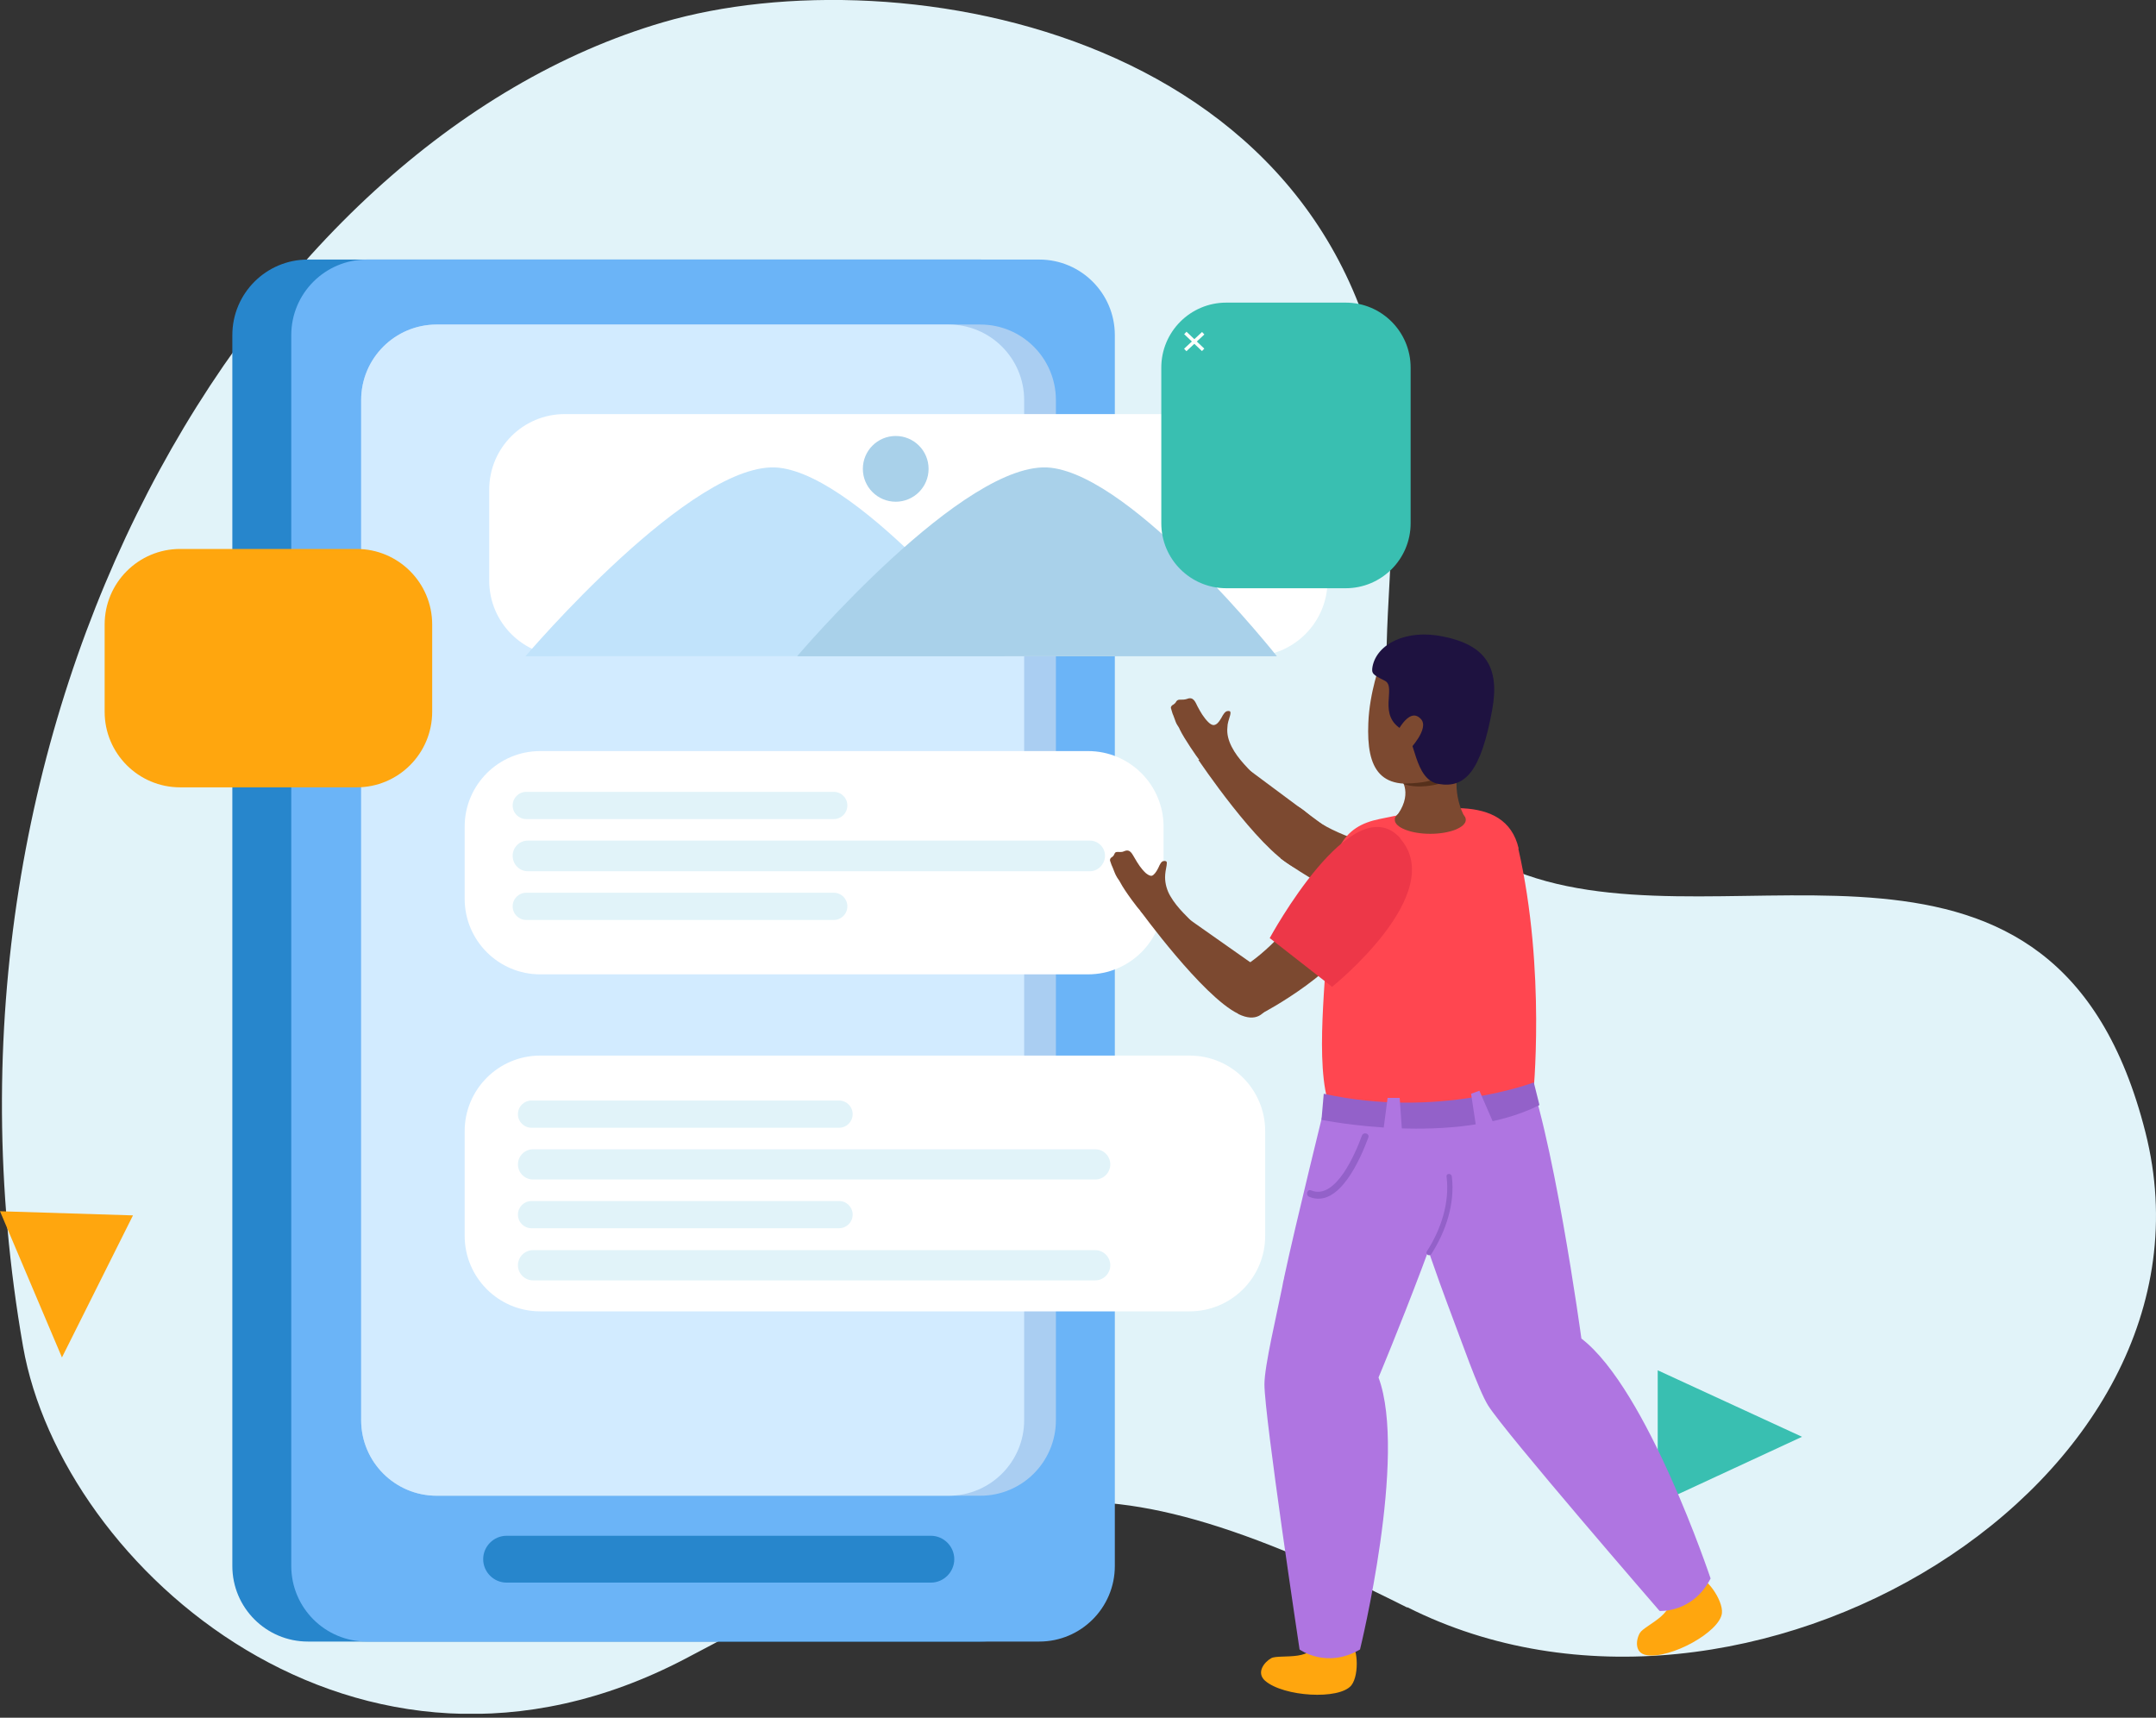 <svg width="300" height="239" viewBox="0 0 300 239" fill="none" xmlns="http://www.w3.org/2000/svg">
<rect x="0" y="0" width="300" height="239" fill="#333333" stroke="none"/>
<g clip-path="url(#clip0_236_1394)">
<path d="M195.812 223.673C145.558 198.388 137.252 208.901 95.304 230.822C49.886 254.582 8.621 218.206 3.207 187.349C-12.196 99.299 35.273 19.765 92.255 3.101C125.057 -6.518 188.768 4.363 193.447 61.871C195.602 88.05 184.195 111.915 212.371 121.745C241.545 131.943 286.07 108.341 298.528 157.543C310.881 206.273 242.755 247.275 195.812 223.62V223.673Z" fill="#E1F3F9"/>
<path d="M136.411 36.114H42.842C37.036 36.114 32.329 40.821 32.329 46.627V217.89C32.329 223.697 37.036 228.404 42.842 228.404H136.411C142.218 228.404 146.925 223.697 146.925 217.89V46.627C146.925 40.821 142.218 36.114 136.411 36.114Z" fill="#2786CC"/>
<path d="M144.612 36.114H51.043C45.236 36.114 40.529 40.821 40.529 46.627V217.89C40.529 223.697 45.236 228.404 51.043 228.404H144.612C150.418 228.404 155.125 223.697 155.125 217.89V46.627C155.125 40.821 150.418 36.114 144.612 36.114Z" fill="#6BB4F7"/>
<path d="M136.411 45.155H60.767C54.961 45.155 50.254 49.862 50.254 55.668V197.599C50.254 203.406 54.961 208.113 60.767 208.113H136.411C142.218 208.113 146.925 203.406 146.925 197.599V55.668C146.925 49.862 142.218 45.155 136.411 45.155Z" fill="#AACEF2"/>
<path d="M131.996 45.155H60.767C54.961 45.155 50.254 49.862 50.254 55.668V197.599C50.254 203.406 54.961 208.113 60.767 208.113H131.996C137.802 208.113 142.509 203.406 142.509 197.599V55.668C142.509 49.862 137.802 45.155 131.996 45.155Z" fill="#D2EBFF"/>
<path d="M129.525 220.203H70.492C68.705 220.203 67.233 218.731 67.233 216.944C67.233 215.157 68.705 213.685 70.492 213.685H129.525C131.312 213.685 132.784 215.157 132.784 216.944C132.784 218.731 131.312 220.203 129.525 220.203Z" fill="#2786CC"/>
<path d="M165.534 146.872H75.171C69.365 146.872 64.657 151.579 64.657 157.386V171.947C64.657 177.753 69.365 182.46 75.171 182.46H165.534C171.34 182.46 176.047 177.753 176.047 171.947V157.386C176.047 151.579 171.34 146.872 165.534 146.872Z" fill="white"/>
<path d="M151.393 104.503H75.171C69.365 104.503 64.657 109.21 64.657 115.017V125.057C64.657 130.863 69.365 135.57 75.171 135.57H151.393C157.199 135.57 161.906 130.863 161.906 125.057V115.017C161.906 109.21 157.199 104.503 151.393 104.503Z" fill="white"/>
<path d="M151.656 121.22H73.436C72.28 121.22 71.334 120.273 71.334 119.064C71.334 117.908 72.28 116.962 73.436 116.962H151.656C152.812 116.962 153.759 117.908 153.759 119.064C153.759 120.221 152.812 121.22 151.656 121.22Z" fill="#E1F3F9"/>
<path d="M116.015 113.965H73.226C72.175 113.965 71.334 113.124 71.334 112.073C71.334 111.021 72.175 110.18 73.226 110.18H116.015C117.067 110.18 117.908 111.021 117.908 112.073C117.908 113.124 117.067 113.965 116.015 113.965Z" fill="#E1F3F9"/>
<path d="M152.392 164.114H74.172C73.016 164.114 72.069 163.168 72.069 162.012C72.069 160.855 73.016 159.909 74.172 159.909H152.392C153.548 159.909 154.494 160.855 154.494 162.012C154.494 163.168 153.548 164.114 152.392 164.114Z" fill="#E1F3F9"/>
<path d="M116.751 156.913H73.962C72.91 156.913 72.069 156.071 72.069 155.02C72.069 153.969 72.91 153.128 73.962 153.128H116.751C117.803 153.128 118.644 153.969 118.644 155.02C118.644 156.071 117.803 156.913 116.751 156.913Z" fill="#E1F3F9"/>
<path d="M152.392 178.15H74.172C73.016 178.15 72.069 177.203 72.069 176.047C72.069 174.891 73.016 173.944 74.172 173.944H152.392C153.548 173.944 154.494 174.891 154.494 176.047C154.494 177.203 153.548 178.15 152.392 178.15Z" fill="#E1F3F9"/>
<path d="M116.751 170.895H73.962C72.91 170.895 72.069 170.054 72.069 169.003C72.069 167.952 72.91 167.111 73.962 167.111H116.751C117.803 167.111 118.644 167.952 118.644 169.003C118.644 170.054 117.803 170.895 116.751 170.895Z" fill="#E1F3F9"/>
<path d="M116.015 128.001H73.226C72.175 128.001 71.334 127.16 71.334 126.108C71.334 125.057 72.175 124.216 73.226 124.216H116.015C117.067 124.216 117.908 125.057 117.908 126.108C117.908 127.16 117.067 128.001 116.015 128.001Z" fill="#E1F3F9"/>
<path d="M230.664 190.661V209.217L250.745 199.912L230.664 190.661Z" fill="#39BFB1"/>
<path d="M174.207 57.614H78.588C72.781 57.614 68.074 62.321 68.074 68.127V80.796C68.074 86.602 72.781 91.309 78.588 91.309H174.207C180.014 91.309 184.721 86.602 184.721 80.796V68.127C184.721 62.321 180.014 57.614 174.207 57.614Z" fill="white"/>
<path d="M73.121 91.309C73.121 91.309 96.513 63.764 108.393 65.078C120.116 66.392 139.881 91.309 139.881 91.309H73.121Z" fill="#C1E3FB"/>
<path d="M110.917 91.309C110.917 91.309 134.309 63.764 146.189 65.078C157.911 66.392 177.677 91.309 177.677 91.309H110.917Z" fill="#A9D1EA"/>
<path d="M124.636 69.809C127.162 69.809 129.21 67.761 129.21 65.236C129.21 62.71 127.162 60.662 124.636 60.662C122.111 60.662 120.063 62.71 120.063 65.236C120.063 67.761 122.111 69.809 124.636 69.809Z" fill="#A9D1EA"/>
<path d="M18.504 169.108L0 168.53L8.621 188.873L18.504 169.108Z" fill="#FFA60E"/>
<path d="M187.244 42.106H170.633C165.639 42.106 161.591 46.154 161.591 51.148V72.805C161.591 77.799 165.639 81.847 170.633 81.847H187.244C192.237 81.847 196.285 77.799 196.285 72.805V51.148C196.285 46.154 192.237 42.106 187.244 42.106Z" fill="#39BFB1"/>
<path d="M167.261 46.192L164.761 48.521L165.083 48.867L167.583 46.538L167.261 46.192Z" fill="#FBFFFC"/>
<path d="M165.098 46.154L164.773 46.497L167.25 48.85L167.576 48.507L165.098 46.154Z" fill="#FBFFFC"/>
<path d="M49.623 76.38H25.074C19.268 76.38 14.561 81.087 14.561 86.893V99.036C14.561 104.843 19.268 109.55 25.074 109.55H49.623C55.43 109.55 60.137 104.843 60.137 99.036V86.893C60.137 81.087 55.43 76.38 49.623 76.38Z" fill="#FFA60E"/>
<path d="M178.202 119.432C178.202 119.432 188.978 127.528 196.233 126.739C203.487 125.951 204.433 120.326 204.433 120.326C204.433 120.326 187.612 118.328 182.04 113.282C176.467 108.183 178.202 119.485 178.202 119.485V119.432Z" fill="#7C4930"/>
<path d="M209.848 126.687C205.117 136.149 185.772 126.792 185.772 126.792L188.873 115.963C188.873 115.963 214.473 117.435 209.848 126.687Z" fill="#EA3F51"/>
<path d="M176.205 109.813C176.205 109.813 175.206 108.603 175.048 108.446C173.787 106.974 172.262 105.66 171.368 103.872C170.948 103.031 170.685 102.138 170.79 101.192C170.79 100.666 171.001 100.088 171.158 99.562C171.211 99.352 171.263 99.089 171.158 98.984C171.001 98.879 170.79 98.931 170.633 98.984C170.212 99.247 170.054 99.772 169.791 100.14C169.634 100.403 169.318 100.824 168.95 100.876C168.635 100.929 168.32 100.666 168.109 100.456C167.479 99.825 167.058 99.089 166.637 98.3C166.322 97.67 166.059 96.881 165.166 97.249C164.85 97.354 164.535 97.354 164.219 97.354C164.062 97.354 163.904 97.354 163.746 97.512C163.694 97.564 163.641 97.617 163.641 97.67C163.536 97.827 163.431 97.932 163.273 98.037C163.168 98.09 163.063 98.143 163.01 98.248C162.905 98.353 162.905 98.511 162.958 98.616C163.063 98.931 163.115 99.247 163.273 99.562C163.431 99.93 163.536 100.35 163.694 100.666C163.851 100.981 164.062 101.192 164.167 101.507C164.798 102.821 166.637 105.449 166.743 105.555C167.426 106.396 169.371 108.446 170.159 109.024C170.948 109.655 176.257 109.655 176.257 109.655L176.205 109.813Z" fill="#7C4930"/>
<path d="M179.989 120.641C174.996 118.013 166.743 105.712 166.743 105.712L171.263 105.239L185.614 115.91C185.614 115.91 184.983 123.27 179.989 120.641Z" fill="#7C4930"/>
<path d="M236.394 219.783C237.13 219.047 239.811 222.569 239.6 224.461C239.285 227.09 232.451 230.822 229.14 230.296C227.405 230.033 227.615 228.141 228.193 227.195C228.824 226.091 234.186 224.198 231.61 221.412C230.138 219.888 233.45 222.674 236.446 219.783H236.394Z" fill="#FFA60E"/>
<path d="M211.793 147.24L193.289 157.806C193.289 157.806 198.756 174.417 201.437 181.514C201.437 181.514 201.489 181.672 201.595 181.934C201.7 182.197 201.805 182.513 201.91 182.776C203.277 186.35 205.695 193.342 207.061 195.549C209.427 199.334 230.927 224.146 230.927 224.146C230.927 224.146 235.553 224.461 238.023 219.625C238.023 219.625 229.245 193.289 220.046 186.245C220.046 186.245 215.998 156.545 211.898 147.293L211.793 147.24Z" fill="#AF75E1"/>
<path d="M187.822 228.824C188.873 228.614 189.241 232.977 188.032 234.502C186.35 236.552 178.623 236.079 176.047 233.871C174.733 232.714 175.942 231.242 176.888 230.717C178.045 230.086 183.564 231.4 182.828 227.668C182.408 225.565 183.722 229.718 187.769 228.877L187.822 228.824Z" fill="#FFA60E"/>
<path d="M204.959 153.811L184.458 153.391C184.458 153.391 180.252 170.37 178.675 177.782C178.675 177.782 178.675 177.939 178.57 178.255C178.518 178.57 178.465 178.833 178.413 179.096C177.677 182.828 175.942 190.03 175.942 192.606C175.942 197.074 180.831 229.508 180.831 229.508C180.831 229.508 184.563 232.241 189.241 229.508C189.241 229.508 195.865 202.593 191.817 191.659C191.817 191.659 203.487 163.851 204.906 153.864L204.959 153.811Z" fill="#AF75E1"/>
<path d="M211.319 118.065C209.48 110.075 199.019 112.493 191.922 113.965C187.086 114.964 184.405 117.96 184.615 129.998C184.721 135.255 182.776 148.134 185.088 154.232C185.088 154.232 195.076 160.382 213.317 152.655C213.317 152.655 215.157 135.097 211.267 118.065H211.319Z" fill="#FF4650"/>
<path d="M203.96 114.07C203.96 115.122 201.752 116.015 199.019 116.015C196.285 116.015 194.078 115.122 194.078 114.07C194.078 113.019 196.285 112.125 199.019 112.125C201.752 112.125 203.96 113.019 203.96 114.07Z" fill="#7C4930"/>
<path d="M194.919 108.341C194.919 108.341 196.811 110.549 194.078 113.86C194.078 113.86 200.491 117.698 203.908 113.86C203.908 113.86 202.068 111.022 202.856 106.921L194.866 108.341H194.919Z" fill="#7C4930"/>
<path d="M192.08 92.255C192.08 92.255 190.555 96.303 190.398 100.613C190.135 106.921 191.922 110.548 199.597 108.446C207.114 106.396 195.76 91.151 192.08 92.255Z" fill="#7C4930"/>
<path d="M195.286 109.024C195.286 109.024 197.652 109.024 199.019 108.604C199.019 108.604 199.807 108.866 200.175 109.077C200.175 109.077 197.442 109.865 195.286 109.077V109.024Z" fill="#56301B"/>
<path d="M195.287 101.56C196.969 102.453 196.706 108.498 200.175 109.077C203.855 109.707 206.063 107.394 207.64 98.721C208.744 92.676 206.536 89.732 200.859 88.576C195.655 87.472 191.554 89.627 190.976 92.781C190.818 93.727 191.029 93.885 192.711 94.726C194.393 95.619 191.502 99.615 195.287 101.612V101.56Z" fill="#1E1240"/>
<path d="M196.075 104.346C196.075 104.346 198.966 101.349 197.705 100.035C195.97 98.143 194.078 102.506 194.078 102.506L196.075 104.346Z" fill="#7C4930"/>
<path d="M183.88 155.809C183.88 155.809 202.541 159.646 214.211 153.759L213.422 150.604C213.422 150.604 200.123 155.703 184.195 152.182L183.88 155.809Z" fill="#9361C9"/>
<path d="M193.079 152.76H194.761L195.129 158.016H192.395L193.079 152.76Z" fill="#AF75E1"/>
<path d="M204.696 152.182L205.853 151.761L207.955 156.597L205.485 157.386L204.696 152.182Z" fill="#AF75E1"/>
<path d="M190.398 158.279C189.346 161.118 186.35 168.215 182.197 166.532C181.619 166.322 181.882 165.376 182.46 165.639C185.877 167.006 188.611 160.435 189.504 158.017C189.714 157.438 190.608 157.701 190.398 158.279Z" fill="#9361C9"/>
<path d="M201.279 163.694C201.752 167.321 200.491 171.106 198.546 174.102C198.283 174.522 198.914 174.89 199.176 174.47C201.174 171.368 202.488 167.426 202.015 163.694C201.963 163.221 201.227 163.221 201.279 163.694Z" fill="#9361C9"/>
<path d="M175.626 140.985C175.626 140.985 187.349 134.887 189.504 128.316C191.659 121.745 186.876 118.854 186.876 118.854C186.876 118.854 178.36 132.469 171.474 135.307C164.587 138.146 175.626 140.985 175.626 140.985Z" fill="#7C4930"/>
<path d="M194.813 116.646C201.595 124.321 185.351 137.305 185.351 137.305L176.678 130.524C176.678 130.524 188.242 109.182 194.866 116.646H194.813Z" fill="#ED3748"/>
<path d="M167.899 130.419C167.899 130.419 166.848 129.262 166.69 129.104C165.376 127.685 163.851 126.424 162.853 124.689C162.38 123.9 162.117 122.954 162.117 122.061C162.117 121.535 162.222 120.957 162.327 120.431C162.327 120.221 162.432 119.958 162.274 119.853C162.117 119.748 161.906 119.8 161.749 119.853C161.381 120.116 161.276 120.641 161.013 121.062C160.855 121.325 160.592 121.745 160.277 121.85C159.961 121.903 159.646 121.64 159.436 121.482C158.805 120.904 158.332 120.168 157.911 119.432C157.543 118.854 157.281 118.065 156.439 118.433C156.124 118.591 155.861 118.539 155.546 118.539C155.388 118.539 155.23 118.539 155.125 118.696C155.125 118.749 155.073 118.801 155.02 118.906C154.968 119.064 154.862 119.169 154.705 119.274C154.6 119.327 154.547 119.38 154.495 119.485C154.442 119.59 154.442 119.748 154.495 119.853C154.6 120.168 154.705 120.483 154.862 120.799C155.02 121.167 155.125 121.535 155.336 121.903C155.493 122.218 155.704 122.428 155.861 122.744C156.545 124.058 158.49 126.581 158.595 126.634C159.278 127.475 161.276 129.367 162.064 129.998C162.853 130.576 167.847 130.419 167.847 130.419H167.899Z" fill="#7C4930"/>
<path d="M172.262 141.037C167.321 138.619 158.647 126.686 158.647 126.686L162.905 126.108L177.256 136.201C177.256 136.201 177.256 143.508 172.315 141.09L172.262 141.037Z" fill="#7C4930"/>
</g>
<defs>
<clipPath id="clip0_236_1394">
<rect width="300" height="238.444" fill="white"/>
</clipPath>
</defs>
</svg>
